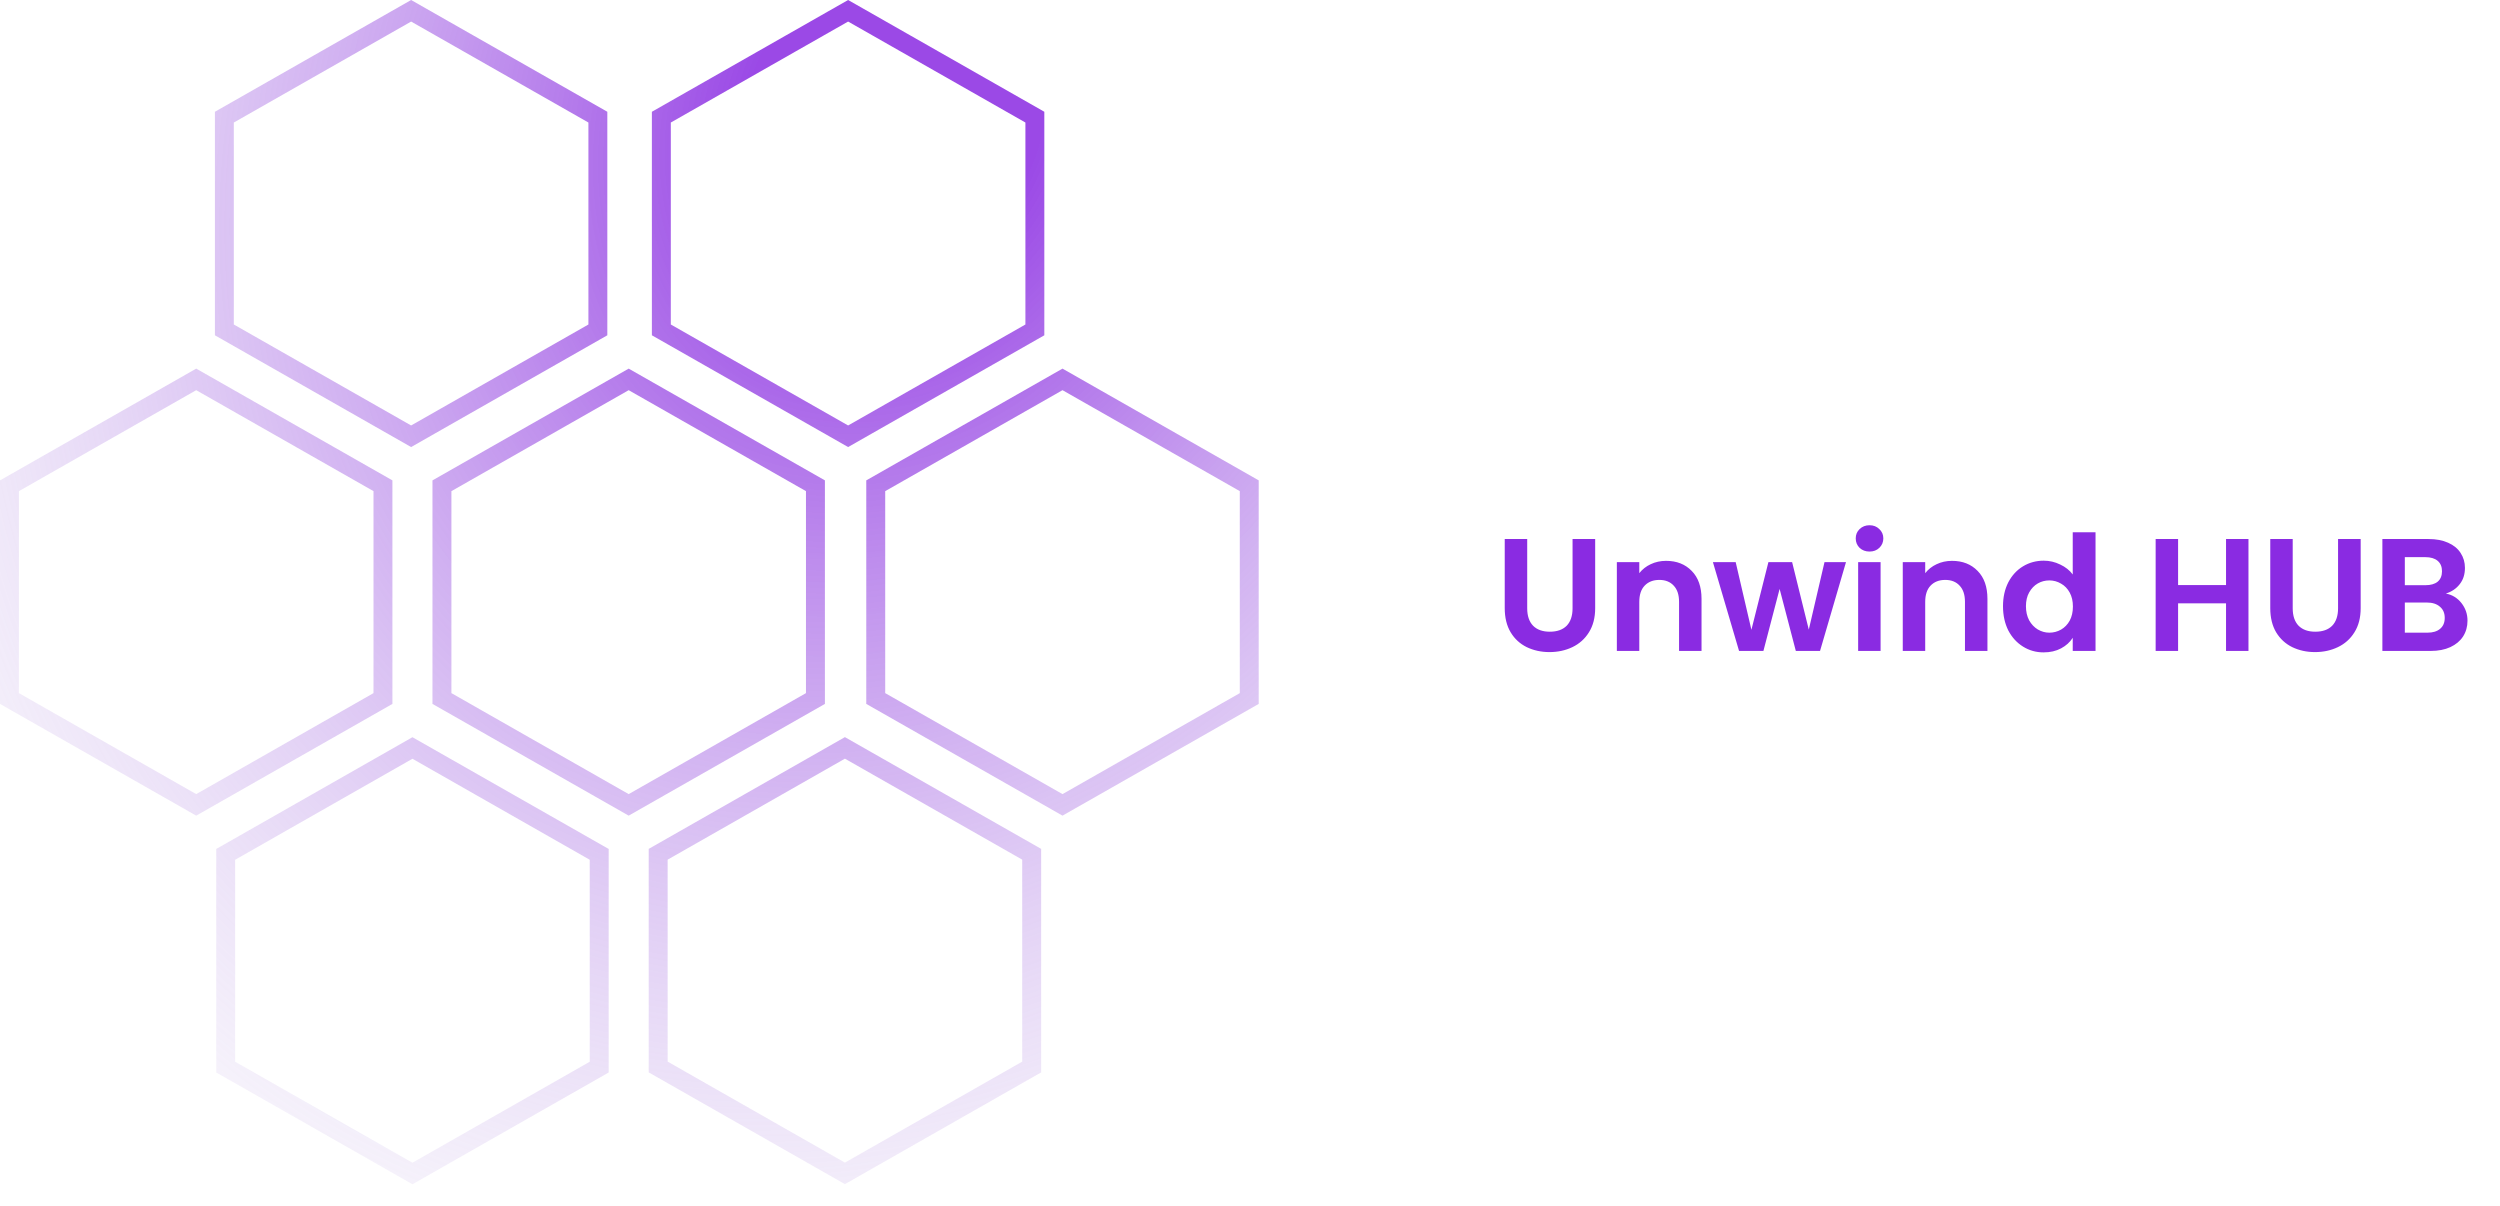 <svg width="85" height="41" viewBox="0 0 85 41" fill="none" xmlns="http://www.w3.org/2000/svg">
<path fill-rule="evenodd" clip-rule="evenodd" d="M13.978 0.733L7.95 4.166V11.033L13.978 14.466L20.006 11.033V4.166L13.978 0.733ZM20.649 3.8L13.978 0L7.307 3.8V11.4L13.978 15.2L20.649 11.4V3.8ZM14.023 25.798L7.995 29.232V36.099L14.023 39.532L20.051 36.099V29.232L14.023 25.798ZM20.695 28.865L14.023 25.065L7.352 28.865V36.465L14.023 40.265L20.695 36.465V28.865ZM0.643 16.699L6.671 13.266L12.699 16.699V23.566L6.671 27L0.643 23.566V16.699ZM6.671 12.533L13.342 16.333V23.933L6.671 27.732L0 23.933V16.333L6.671 12.533ZM21.375 13.266L15.348 16.699V23.566L21.375 27L27.403 23.566V16.699L21.375 13.266ZM28.047 16.333L21.375 12.533L14.704 16.333V23.933L21.375 27.732L28.047 23.933V16.333ZM30.097 16.699L36.125 13.266L42.153 16.699V23.566L36.125 27L30.097 23.566V16.699ZM36.125 12.533L42.796 16.333V23.933L36.125 27.732L29.453 23.933V16.333L36.125 12.533ZM28.836 0.733L27.044 1.753L22.808 4.166V11.033L28.836 14.466L34.864 11.033V4.166L28.836 0.733ZM35.507 3.8L28.836 0L26.722 1.204L22.164 3.8V11.4L28.836 15.2L35.507 11.4V3.8ZM22.7 29.228L28.727 25.795L34.755 29.228V36.095L28.727 39.529L22.7 36.095V29.228ZM28.727 25.062L35.399 28.862V36.461L28.727 40.261L22.056 36.461V28.862L28.727 25.062Z" fill="url(#paint0_radial_144_202)"/>
<path d="M51.925 18.327V20.682C51.925 20.94 51.992 21.138 52.126 21.276C52.261 21.411 52.45 21.478 52.693 21.478C52.94 21.478 53.131 21.411 53.266 21.276C53.4 21.138 53.467 20.94 53.467 20.682V18.327H54.236V20.677C54.236 21 54.165 21.275 54.023 21.5C53.885 21.722 53.698 21.889 53.462 22.002C53.229 22.114 52.969 22.171 52.682 22.171C52.399 22.171 52.141 22.114 51.908 22.002C51.679 21.889 51.497 21.722 51.363 21.5C51.228 21.275 51.161 21 51.161 20.677V18.327H51.925ZM56.647 19.069C57.007 19.069 57.297 19.183 57.519 19.412C57.741 19.637 57.852 19.954 57.852 20.361V22.132H57.088V20.464C57.088 20.224 57.028 20.041 56.908 19.914C56.789 19.783 56.625 19.717 56.418 19.717C56.207 19.717 56.04 19.783 55.916 19.914C55.796 20.041 55.736 20.224 55.736 20.464V22.132H54.973V19.112H55.736V19.488C55.838 19.358 55.967 19.256 56.123 19.183C56.283 19.107 56.458 19.069 56.647 19.069ZM62.764 19.112L61.881 22.132H61.058L60.507 20.023L59.956 22.132H59.128L58.239 19.112H59.013L59.548 21.413L60.126 19.112H60.932L61.499 21.407L62.033 19.112H62.764ZM63.564 18.753C63.429 18.753 63.317 18.711 63.226 18.627C63.139 18.54 63.095 18.433 63.095 18.305C63.095 18.178 63.139 18.073 63.226 17.989C63.317 17.902 63.429 17.858 63.564 17.858C63.699 17.858 63.809 17.902 63.897 17.989C63.987 18.073 64.033 18.178 64.033 18.305C64.033 18.433 63.987 18.54 63.897 18.627C63.809 18.711 63.699 18.753 63.564 18.753ZM63.94 19.112V22.132H63.177V19.112H63.94ZM66.368 19.069C66.728 19.069 67.018 19.183 67.24 19.412C67.462 19.637 67.573 19.954 67.573 20.361V22.132H66.809V20.464C66.809 20.224 66.749 20.041 66.629 19.914C66.51 19.783 66.346 19.717 66.139 19.717C65.928 19.717 65.761 19.783 65.637 19.914C65.517 20.041 65.457 20.224 65.457 20.464V22.132H64.694V19.112H65.457V19.488C65.559 19.358 65.688 19.256 65.844 19.183C66.004 19.107 66.179 19.069 66.368 19.069ZM68.102 20.611C68.102 20.306 68.162 20.035 68.282 19.799C68.406 19.563 68.573 19.381 68.784 19.254C68.994 19.127 69.229 19.063 69.487 19.063C69.683 19.063 69.87 19.107 70.048 19.194C70.226 19.278 70.368 19.39 70.473 19.532V18.098H71.248V22.132H70.473V21.685C70.379 21.834 70.246 21.954 70.075 22.045C69.905 22.136 69.707 22.181 69.481 22.181C69.227 22.181 68.994 22.116 68.784 21.985C68.573 21.854 68.406 21.671 68.282 21.435C68.162 21.195 68.102 20.92 68.102 20.611ZM70.479 20.622C70.479 20.437 70.442 20.279 70.37 20.148C70.297 20.014 70.199 19.912 70.075 19.843C69.952 19.77 69.819 19.734 69.677 19.734C69.536 19.734 69.405 19.768 69.285 19.837C69.165 19.906 69.067 20.008 68.991 20.143C68.918 20.273 68.882 20.43 68.882 20.611C68.882 20.793 68.918 20.953 68.991 21.091C69.067 21.226 69.165 21.329 69.285 21.402C69.409 21.474 69.539 21.511 69.677 21.511C69.819 21.511 69.952 21.476 70.075 21.407C70.199 21.335 70.297 21.233 70.37 21.102C70.442 20.968 70.479 20.808 70.479 20.622ZM76.448 18.327V22.132H75.685V20.513H74.055V22.132H73.292V18.327H74.055V19.892H75.685V18.327H76.448ZM77.952 18.327V20.682C77.952 20.94 78.019 21.138 78.153 21.276C78.288 21.411 78.477 21.478 78.72 21.478C78.968 21.478 79.158 21.411 79.293 21.276C79.427 21.138 79.494 20.94 79.494 20.682V18.327H80.263V20.677C80.263 21 80.192 21.275 80.05 21.5C79.912 21.722 79.725 21.889 79.489 22.002C79.256 22.114 78.996 22.171 78.709 22.171C78.426 22.171 78.168 22.114 77.935 22.002C77.706 21.889 77.525 21.722 77.39 21.5C77.256 21.275 77.189 21 77.189 20.677V18.327H77.952ZM83.159 20.181C83.374 20.221 83.55 20.328 83.688 20.502C83.826 20.677 83.895 20.877 83.895 21.102C83.895 21.305 83.844 21.485 83.743 21.642C83.644 21.794 83.501 21.914 83.312 22.002C83.123 22.089 82.899 22.132 82.641 22.132H81.001V18.327H82.57C82.829 18.327 83.05 18.369 83.236 18.453C83.424 18.536 83.566 18.652 83.661 18.802C83.759 18.951 83.808 19.119 83.808 19.308C83.808 19.53 83.748 19.716 83.628 19.865C83.512 20.014 83.356 20.119 83.159 20.181ZM81.764 19.897H82.461C82.643 19.897 82.783 19.857 82.881 19.777C82.979 19.694 83.028 19.576 83.028 19.423C83.028 19.27 82.979 19.152 82.881 19.069C82.783 18.985 82.643 18.943 82.461 18.943H81.764V19.897ZM82.532 21.511C82.718 21.511 82.861 21.467 82.963 21.38C83.068 21.293 83.121 21.169 83.121 21.009C83.121 20.846 83.067 20.719 82.957 20.628C82.849 20.533 82.701 20.486 82.516 20.486H81.764V21.511H82.532Z" fill="#8A2BE2"/>
<defs>
<radialGradient id="paint0_radial_144_202" cx="0" cy="0" r="1" gradientUnits="userSpaceOnUse" gradientTransform="translate(30.405 4.053) rotate(117.563) scale(40.847 34.101)">
<stop offset="0.142" stop-color="#8A2BE2" stop-opacity="0.86"/>
<stop offset="1" stop-color="#CEBCE9" stop-opacity="0.17"/>
</radialGradient>
</defs>
</svg>
